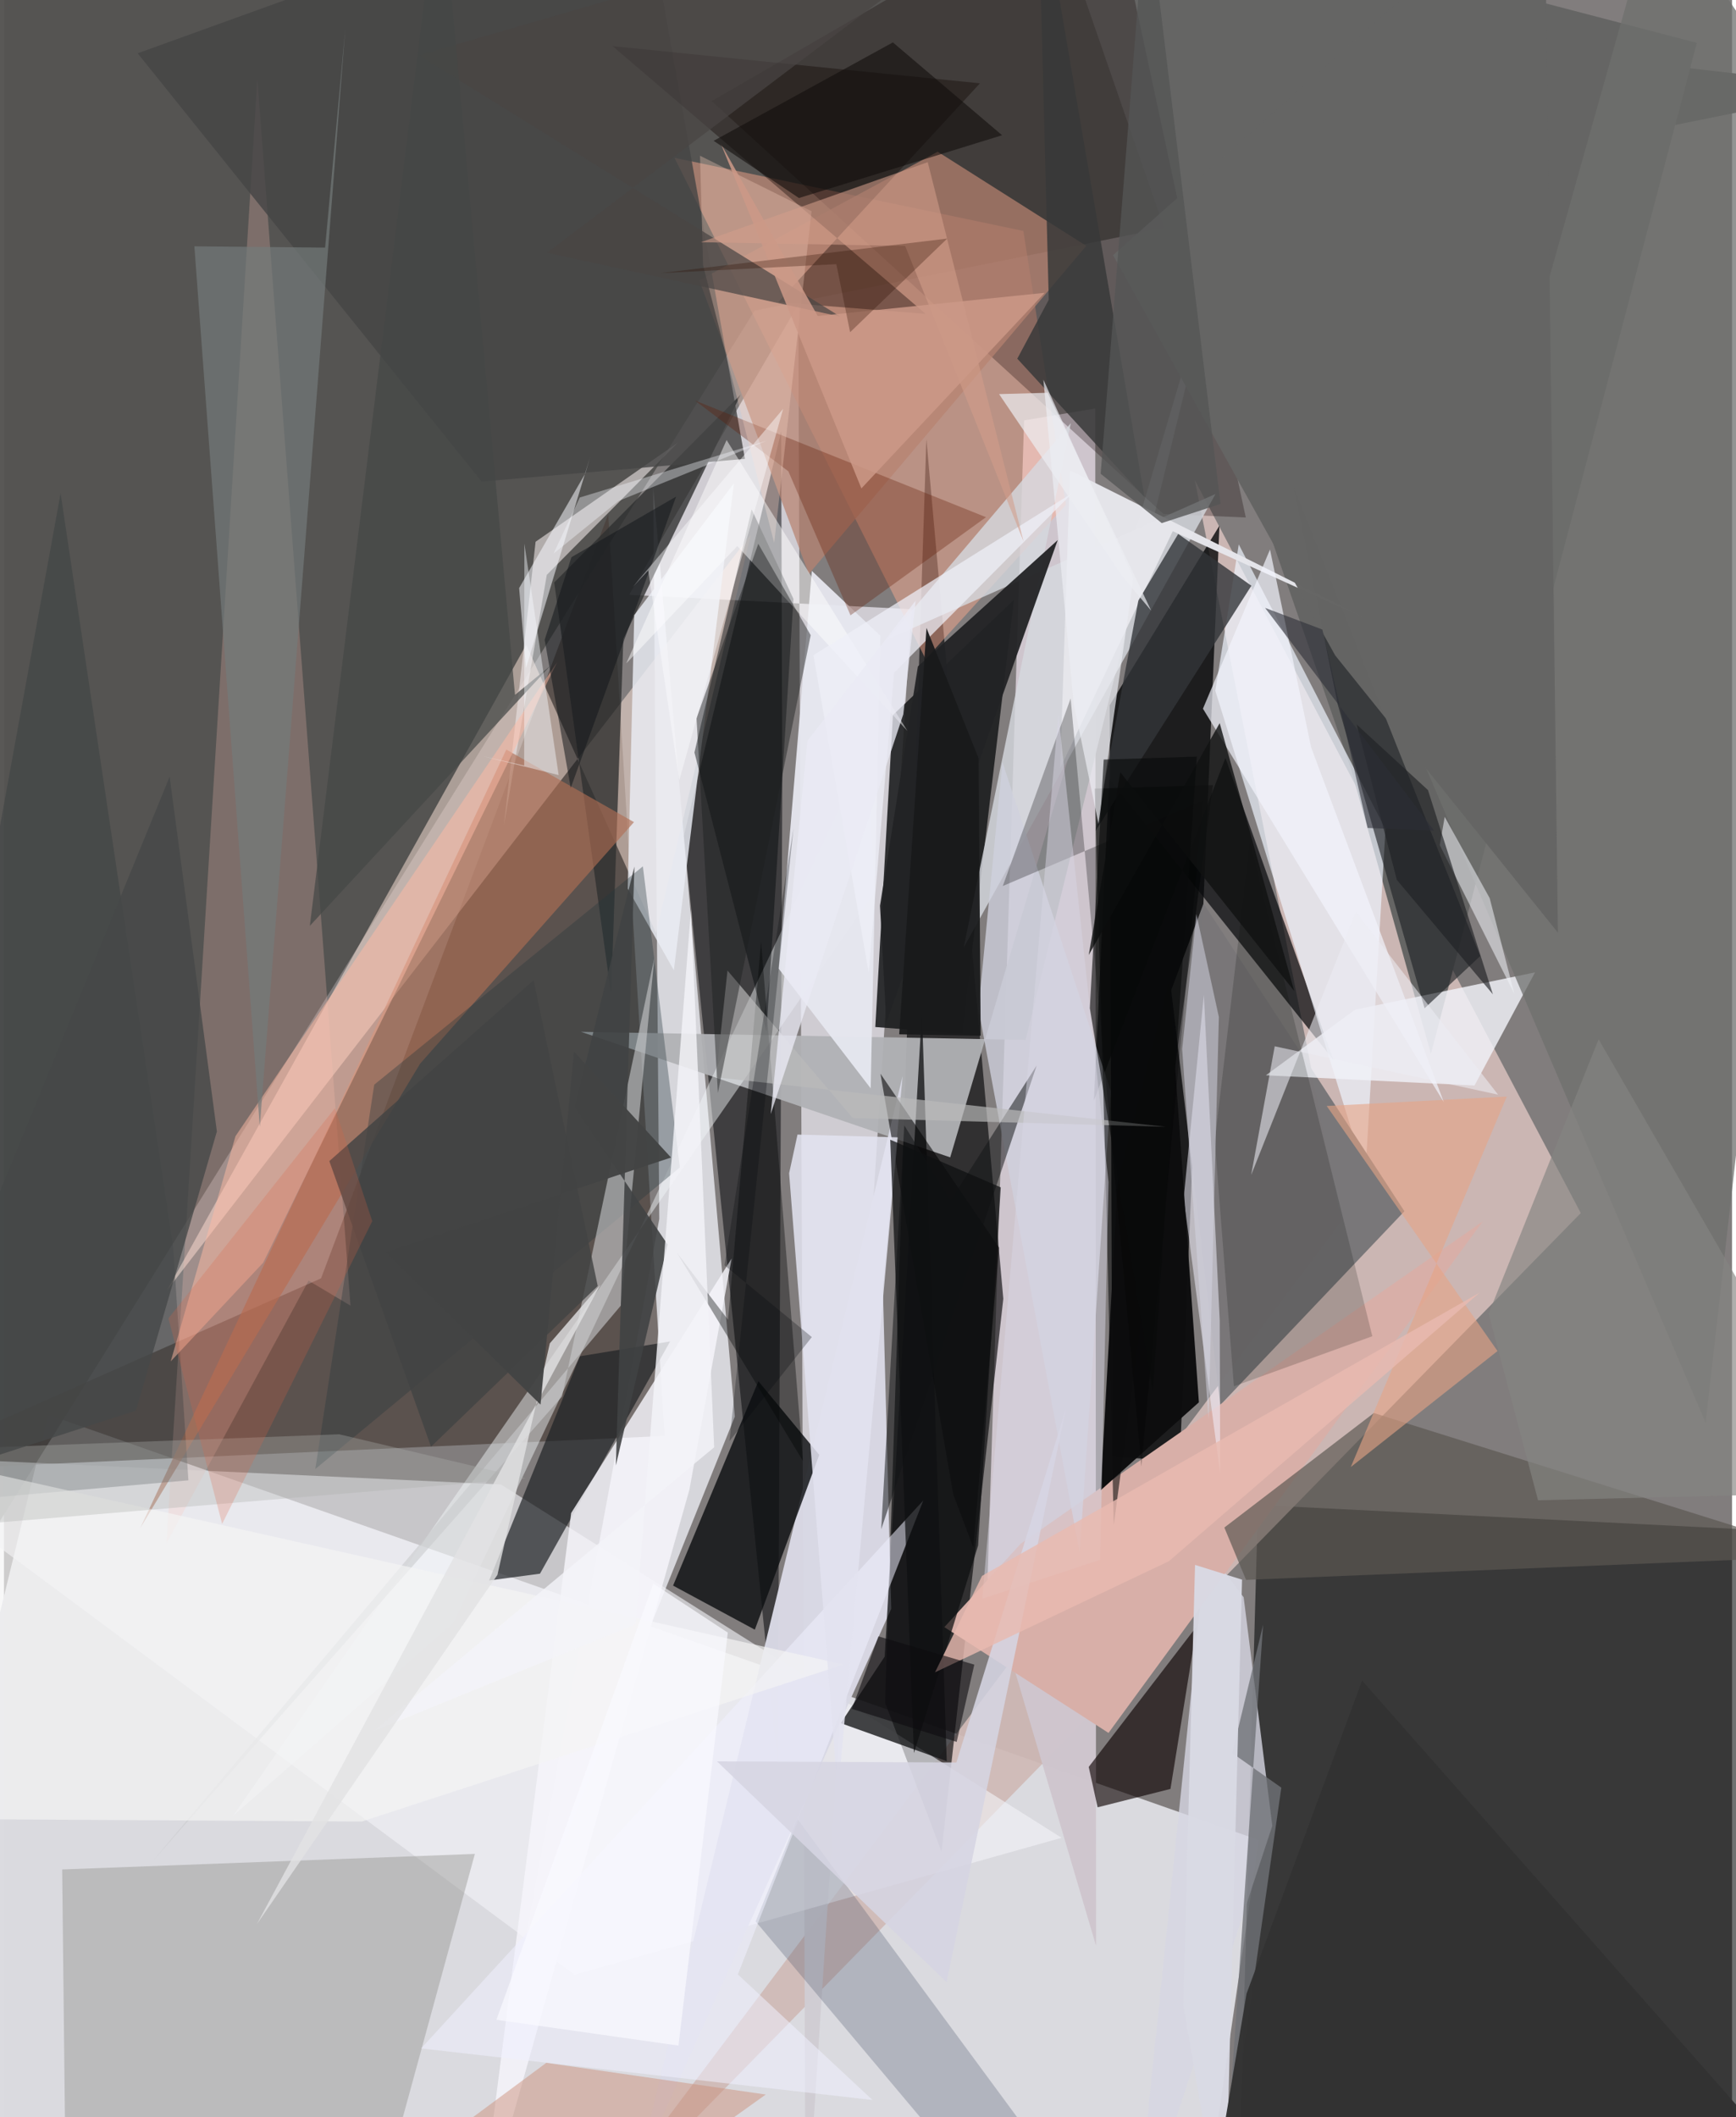 <svg xmlns="http://www.w3.org/2000/svg" width="228" height="278" viewBox="0 0 836 1024"><path fill="#817d7d" d="M0 0h836v1024H0z"/><path fill="#dadadf" fill-opacity=".992" d="M-62 1026.761l83.396-342.533 585.682 205.759-24.122 164.978z"/><path fill="#010404" fill-opacity=".565" d="M857.256 740.445L606.658 727.9l-9.717 348.434L898 1061.41z"/><path fill="#545351" fill-opacity=".965" d="M363.172 150.228L-38.127 793.725-18.753-62 898 42.401z"/><path fill="#cfbab7" fill-opacity=".941" d="M762.823 586.716L576.119 232.252l70.995 358.603L274.616 1086z"/><path fill="#cfccd2" fill-opacity=".992" d="M387.812 1086l51.286-791.334-136.646-6.981 81.835-140.428z"/><path fill="#030406" fill-opacity=".788" d="M568.814 706.533l19.206-452.282-53.102 86.868 1.274 363.514z"/><path fill="#cec5cd" fill-opacity=".992" d="M528.326 941.125l-.378-743.537-34.44 5.732-17.67 560.081z"/><path fill="#020304" fill-opacity=".627" d="M453.564 895.552l-27.289-72.017 19.962-611.132 37.224 415.765z"/><path fill="#f4f5fc" fill-opacity=".737" d="M252.647 936.027l100.93-250.88-39.506-449.405 2.952 353.864z"/><path fill="#483d37" fill-opacity=".663" d="M319.578 694.517L-57.52 711.64l210.935-93.354L292.319 248.7z"/><path fill="#000306" fill-opacity=".514" d="M374.392 853.042l2.13-472.474-.52-171.816-47.096 195.53z"/><path fill="#656564" d="M501.732-62l317.242 82.714-128.652 488.927-38.88-138.387z"/><path fill="#b1b2b5" fill-opacity=".945" d="M494.248 502.941l-215.103-3.89 178.627 60.723 131.866-445.875z"/><path fill="#f1f2f7" fill-opacity=".62" d="M240.416 717.99l271.273 170.887-235.696 66.235L-62 703.96z"/><path fill="#ffe5d9" fill-opacity=".506" d="M315.43 451.27l45.875-192.688-282.47 365.565 173.796-312.265z"/><path fill="#191a1c" fill-opacity=".882" d="M488.582 290.165l-58.519 55.664-8.534 150.911 42.031 3.213z"/><path fill="#ffac8f" fill-opacity=".451" d="M324.363 76.322L445.886 318.8l67.836-74.667-20.55-132.427z"/><path fill="#090b0d" fill-opacity=".722" d="M643.126 512.568L534.702 376.729l-7.441 155.63 63.658-165.784z"/><path fill="#eff5ff" fill-opacity=".682" d="M597.366 263.314l-11.357 70.76 72.604 233.934 9.738-166.97z"/><path fill="#d8d8e4" fill-opacity=".98" d="M306.487 1050.36l122.755-272.234L425.2 623.2l9.55-102.742z"/><path fill="#d6d7e3" fill-opacity=".792" d="M546.838 1086l66.756-202.934-13.86-110.52-18.157-23.909z"/><path fill="#0f0100" fill-opacity=".278" d="M560.902 248.536L342.408 48.886 533.712-62l67.053 312.298z"/><path fill="#0e1013" fill-opacity=".824" d="M363.255 788.22L323.7 766.905l41.271-98.853 29.448 35.606z"/><path fill="#d6d8de" fill-opacity=".804" d="M427.503 309.146l158.615-70.218-121.81 219.322 51.823-253.616z"/><path fill="#90918b" fill-opacity=".416" d="M227.82 896.67l-199.656 7.516 1.448 130.907 162.075-6.332z"/><path fill="#797779" fill-opacity=".996" d="M580.319 436.973l-15.633 41.955 23.762 200.622 89.058-93.718z"/><path fill="#1e2125" fill-opacity=".698" d="M234.715 764.407l24.598-3.27 62.94-112.321-43.627 7.163z"/><path fill="#ffc6b7" fill-opacity=".235" d="M122.586 38.126L78.62 746.39l68.745-126.985 20.285 12.098z"/><path fill="#2f3030" fill-opacity=".784" d="M299.64 309.054l-5.884 172.12-27.553-199.45 90.176-90.865z"/><path fill="#0e0303" fill-opacity=".635" d="M577.04 786.599l-12.716 78.638-35.243 8.896-4.3-19.533z"/><path fill="#f0f1f7" fill-opacity=".824" d="M653.576 488.362l-43.104 31.725 100.945 4.937 29.274-54.718z"/><path fill="#b78371" fill-opacity=".722" d="M451.721 73.377l-115.37 62.22 53.02 142.012 134.233-158.693z"/><path fill="#141516" fill-opacity=".784" d="M404.83 833.432l51.265 18.38-12.013-362.782-18.005 312.191z"/><path fill="#f4f8fb" fill-opacity=".451" d="M110.853 878.232L217.46 784.87l200.149-422.105 3.397 68.824z"/><path fill="#ebe3e3" fill-opacity=".612" d="M262.604 278.048l-20.726 121.163 15.31-137.184 68.916-48.015z"/><path fill="#eaecf3" fill-opacity=".82" d="M324.085 469.304l29.053-235.55-48.227 63.768-3.15 132.27z"/><path fill="#212428" fill-opacity=".643" d="M645.285 340.894l41.965 146.78 26.917-25.258-90.617-228.19z"/><path fill="#e7e7ec" fill-opacity=".973" d="M663.302 301.24L515.73 227.49l-4.76 144.068 54.463-114.616z"/><path fill="#f6f5fb" fill-opacity=".82" d="M331.6 720.521l-102.518 363.777 45.311-352.511 77.631-123.083z"/><path fill="#d8afa8" d="M491.95 746.57l-37.012 40.414 79.408 51.167 181.005-247.359z"/><path fill="#222325" fill-opacity=".949" d="M442.132 322.33l67.64-61.094-82.915 233.422-3.06-56.571z"/><path fill="#e6e7f0" fill-opacity=".941" d="M419.299 526.405l-44.545-57.942 16.072-192.334 33.13 31.322z"/><path fill="#3e495e" fill-opacity=".255" d="M363.655 929.338l79.512 94.596L535.832 1086 383.767 879.688z"/><path fill="#5c5752" fill-opacity=".678" d="M662.718 683.43l-72.325 55.384 10.49 25.315 282.534-11.532z"/><path fill="#464646" fill-opacity=".824" d="M231.068 232.916l127.396-10.975L307.739-62 64.69 25.775z"/><path fill="#af6f53" fill-opacity=".627" d="M201.314 514.478L304.78 397.63l-61.75-35.092L65.896 739.136z"/><path fill="#333539" fill-opacity=".796" d="M603.467 283.293l-35.408-25.04-19.283 32.245L528.104 401.8z"/><path fill="#f3f2ff" fill-opacity=".525" d="M570.712 579.529l17.677 133.359-.234-74.152-7.671-157.561z"/><path fill="#020507" fill-opacity=".443" d="M381.938 289.672l-20.229-43.309-27.674 117.593 34.862 134.955z"/><path fill="#d0d1de" fill-opacity=".78" d="M535.491 527.81l-52.449-159.171-11.593 119.315 48.95 263.093z"/><path fill="#030405" fill-opacity=".545" d="M584.882 379.723l-57.189 1.712 5.27 187.043 3.919 169.077z"/><path fill="#0f0400" fill-opacity=".369" d="M374.543 146.153l97.61-105.858-177.69-17.973 151.42 129.482z"/><path fill="#26373c" fill-opacity=".353" d="M150.624 710.518l176.36-145.86-17.887-145.64L179.13 524.615z"/><path fill="#293335" fill-opacity=".29" d="M27.402 238.601L-62 729.254l151.215-13.27-7.318-112.37z"/><path fill="#6f706e" fill-opacity=".749" d="M823.207 688.153l68.578-603.255L799.798-51.24 683.692 361.49z"/><path fill="#f1f2f7" fill-opacity=".545" d="M718.75 434.397l11.982 46.406-36.117-72.02 2.374-13.692z"/><path fill="#c9cbcc" fill-opacity=".596" d="M298.484 631.401L72.047 900.043l197.966-224.62 44.605-211.993z"/><path fill-opacity=".553" d="M481.4 603.454l-12.466 144.969-9.687-25.599-35.223-203.515z"/><path fill="#0d0d0e" fill-opacity=".976" d="M563.645 474.92l14.43 203.328-47.519 42.545 8.14-147.957z"/><path fill="#000304" fill-opacity=".373" d="M386.537 706.645l-20.271-251.11L350.3 638.318l-24.704-32.351z"/><path fill="#f0f1ff" fill-opacity=".533" d="M201.805 990.748L444.76 725.704 355.048 954.97l65.12 60.724z"/><path fill="#621700" fill-opacity=".31" d="M379.484 227.972l30.048 69.64 65.547-47.466-140.783-56.42z"/><path fill="#f4f4f4" fill-opacity=".671" d="M173.162 881.007L-62 879.612l19.307-175.253 448.866 100.716z"/><path fill="#373939" fill-opacity=".835" d="M505.448 144.993l-15.23 28.49 61.505 66.911L500.1-62z"/><path fill="#000805" fill-opacity=".176" d="M661.976 646.287L595.014 670.5l-9.25-118.69 16.998-144.491z"/><path fill="#000102" fill-opacity=".271" d="M516.035 337.796l34.205 371.545 29.946-322.127-96.98 41.316z"/><path fill="#404243" fill-opacity=".894" d="M296.006 708.817L321.042 601.9l-44.917-66.407 28.863-116.329z"/><path fill="#ffbba5" fill-opacity=".494" d="M112.012 549.528L80.674 658.44l44.726-47.717 142.185-290.395z"/><path fill="#141618" fill-opacity=".525" d="M499.586 515.364l-41.607 65.149-22.436-36.2-11.151 195.34z"/><path fill="#f8cfbd" fill-opacity=".325" d="M336.737 75.327l1.465 52.955 34.413 134.268 18.083-160.39z"/><path fill="#e3e3ef" fill-opacity=".859" d="M379.84 567.484l4.052-18.737 48.464 1.345-28.946 317.95z"/><path fill="#f7faff" fill-opacity=".533" d="M281.3 228.858l2.192-7.646-30.94 101.91-3.323-38.686z"/><path fill="#747a7b" fill-opacity=".686" d="M165.129 13.893l-9.774 105.867-63.239-.618 31.65 425.832z"/><path fill="#494543" fill-opacity=".714" d="M200.708 26.746L506.49-62 262.667 122.247l141.967 30.895z"/><path fill="#fff" fill-opacity=".471" d="M437.04 353.498l-82.277-89.372-53.72 56.74 48.548-108.032z"/><path fill="#cc8f79" fill-opacity=".478" d="M205.499 1039.862l56.883-42.155 106.162 15.345-80.936 57.786z"/><path fill="#bbb" fill-opacity=".671" d="M344.476 521.063l5.549-51.65 60.584 71.362 151.53 4.222z"/><path fill="#e6a485" fill-opacity=".6" d="M639.905 534.925l82.633 118.532-70.974 56.094 75.463-179.191z"/><path fill="#656564" fill-opacity=".992" d="M751.758 451.088l-107.75-134.11-107.472-193.574L745.26-62z"/><path fill="#f3f4fd" fill-opacity=".682" d="M580.037 342.772l32.442-76.99 19.877 95.655 64.18 171.584z"/><path fill="#ecedf3" fill-opacity=".69" d="M529.508 398.508l16.88-118.954-43.538-95.92 14.644 156.591z"/><path fill="#d6d4e2" fill-opacity=".875" d="M344.947 851.921l111.078 106.79 57.648-276.997-52.918 170.74z"/><path fill="#eff0f8" fill-opacity=".725" d="M418.328 470.33l12.265-144.91 86.426-87.078-125.415 78.553z"/><path fill="#d9d7e5" fill-opacity=".486" d="M510.103 345.406l24.25 226.368-4.046 182.644-57.035 18.86z"/><path fill="#14171a" fill-opacity=".537" d="M325.156 240.204l-50.972 140.894-12.607-71.664 12.962-39.95z"/><path fill="#f4f3f9" fill-opacity=".812" d="M178.722 837.294l164.851-137.292-11.221-260.153-26.789 345.792z"/><path fill="#1e2020" fill-opacity=".455" d="M345.38 528.658l44.891-221.44-25.357-44.208-29.869 84.408z"/><path fill="#0f1011" fill-opacity=".729" d="M440.226 847.884l-11.465-296.656 53.462 23.057-10.956 173.185z"/><path fill="#111212" fill-opacity=".808" d="M588.134 349.758l36.07 129.586-84.15-105.824-15.265 88.379z"/><path fill="#d19e8a" fill-opacity=".573" d="M337.172 117.153l98.802 1.801 57.277 142.937-46.355-183.462z"/><path fill="#454746" fill-opacity=".718" d="M264.343 322.014L147.973 447.82 211.03-62l36.192 398.084z"/><path fill="#cb9887" fill-opacity=".859" d="M414.802 236.23l88.67-94.604-109.778 11.225-46.95-83.492z"/><path fill="#adb1ae" fill-opacity=".341" d="M162.178 693.716l-203.844 7.653L-62 741.335l314.4-26.288z"/><path fill="#202124" fill-opacity=".647" d="M720.306 480.923L688.9 382.13l-34.507-31.72 19.444 75.157z"/><path fill="#e8bab0" fill-opacity=".812" d="M563.59 755.09l-113.156 53.744 22.718-46.62 240.727-136.99z"/><path fill="#eaeaf4" fill-opacity=".776" d="M370.944 538.818l64.119-193.296 5.983-55.024-52.338 67.832z"/><path fill="#191a1b" fill-opacity=".937" d="M471.508 366.743l-25.221-63.014-13.2 196.543 39.43.678z"/><path fill="#707278" fill-opacity=".788" d="M617.956 864.617l-23.736-16.71 14.917-62.085-18.678 270.97z"/><path fill="#f6faff" fill-opacity=".439" d="M251.665 370.267l.1-107.342 16.577 111.946-37.026-9.208z"/><path fill="#d9dae5" fill-opacity=".961" d="M576.216 756.884l22.74 7.134L590.522 1086l-20.025-116.151z"/><path fill="#f8fbff" fill-opacity=".376" d="M297.284 242.309l-31.388 25.41 12.67-27.1 90.42-27.456z"/><path fill="#ececf2" fill-opacity=".569" d="M614.764 506.055l-11.397 62.231 50.61-127.259 68.851 88.427z"/><path fill="#070a0b" fill-opacity=".275" d="M348.579 611.962l42.243 34.734-39.827 50.296 30.943-296.416z"/><path fill="#110f0d" fill-opacity=".592" d="M384.59 95.78l-41.268-27.672L430.04 20.51l52.83 44.898z"/><path fill="#858481" fill-opacity=".659" d="M771.455 502.687L898 721.77l-155.849 3.86-23.907-90.228z"/><path fill="#545656" fill-opacity=".776" d="M530.553 229.13l29.541 23.877 28.45-9.272-35.78-294.932z"/><path fill="#424343" fill-opacity=".82" d="M256.222 474.095l-98.813 87.489 49.19 138.15 80.65-77.732z"/><path fill="#e2e2e3" fill-opacity=".8" d="M264.07 649.734l24.409-28.29-166.065 309.107L238.72 761.733z"/><path fill="#464848" fill-opacity=".792" d="M-62 722.95l125.852-40.67 39.156-135.026-22.857-171.587z"/><path fill="#2d2f36" fill-opacity=".592" d="M637.831 304.49l-27.742-10.481 81.774 107.7-32.17-1.243z"/><path fill="#df6146" fill-opacity=".227" d="M105.553 737.076l-25.985-99.432 80.544-101.654 18.065 54.638z"/><path fill="#323232" fill-opacity=".965" d="M898 1086L657.024 812.859 601.13 964.254 582 1078.19z"/><path fill="#434444" fill-opacity=".961" d="M184.483 605.636l138.223-45.78-46.949-51.21-16.182 170.71z"/><path fill="#090a0b" fill-opacity=".608" d="M532.022 367.37l45.05-1.408-21.29 307.313-30.465-185.67z"/><path fill="#ecedf2" fill-opacity=".698" d="M504.896 189.97l50.082 105.363-13.697-16.284-59.87-88.433z"/><path fill="#f9f9ff" fill-opacity=".714" d="M350.18 789.635l-36.04-23.693-75.91 210.96 88.081 12.488z"/><path fill="#0d0b0e" fill-opacity=".58" d="M469.426 805.124l-46.371-13.67-12.848 35.074 50.684 15.972z"/><path fill="#2c0f00" fill-opacity=".298" d="M402.68 127.762l6.66 32.917 46.984-45.285-138.884 16.72z"/><path fill="#fcfcff" fill-opacity=".443" d="M311.674 275.896l15.04 101.48 50.233-179.633-72.712 86.127z"/><path fill="#d4d5e2" fill-opacity=".518" d="M569.983 507.422l12.772 179.007 4.983-194.553-10.873-49.781z"/></svg>